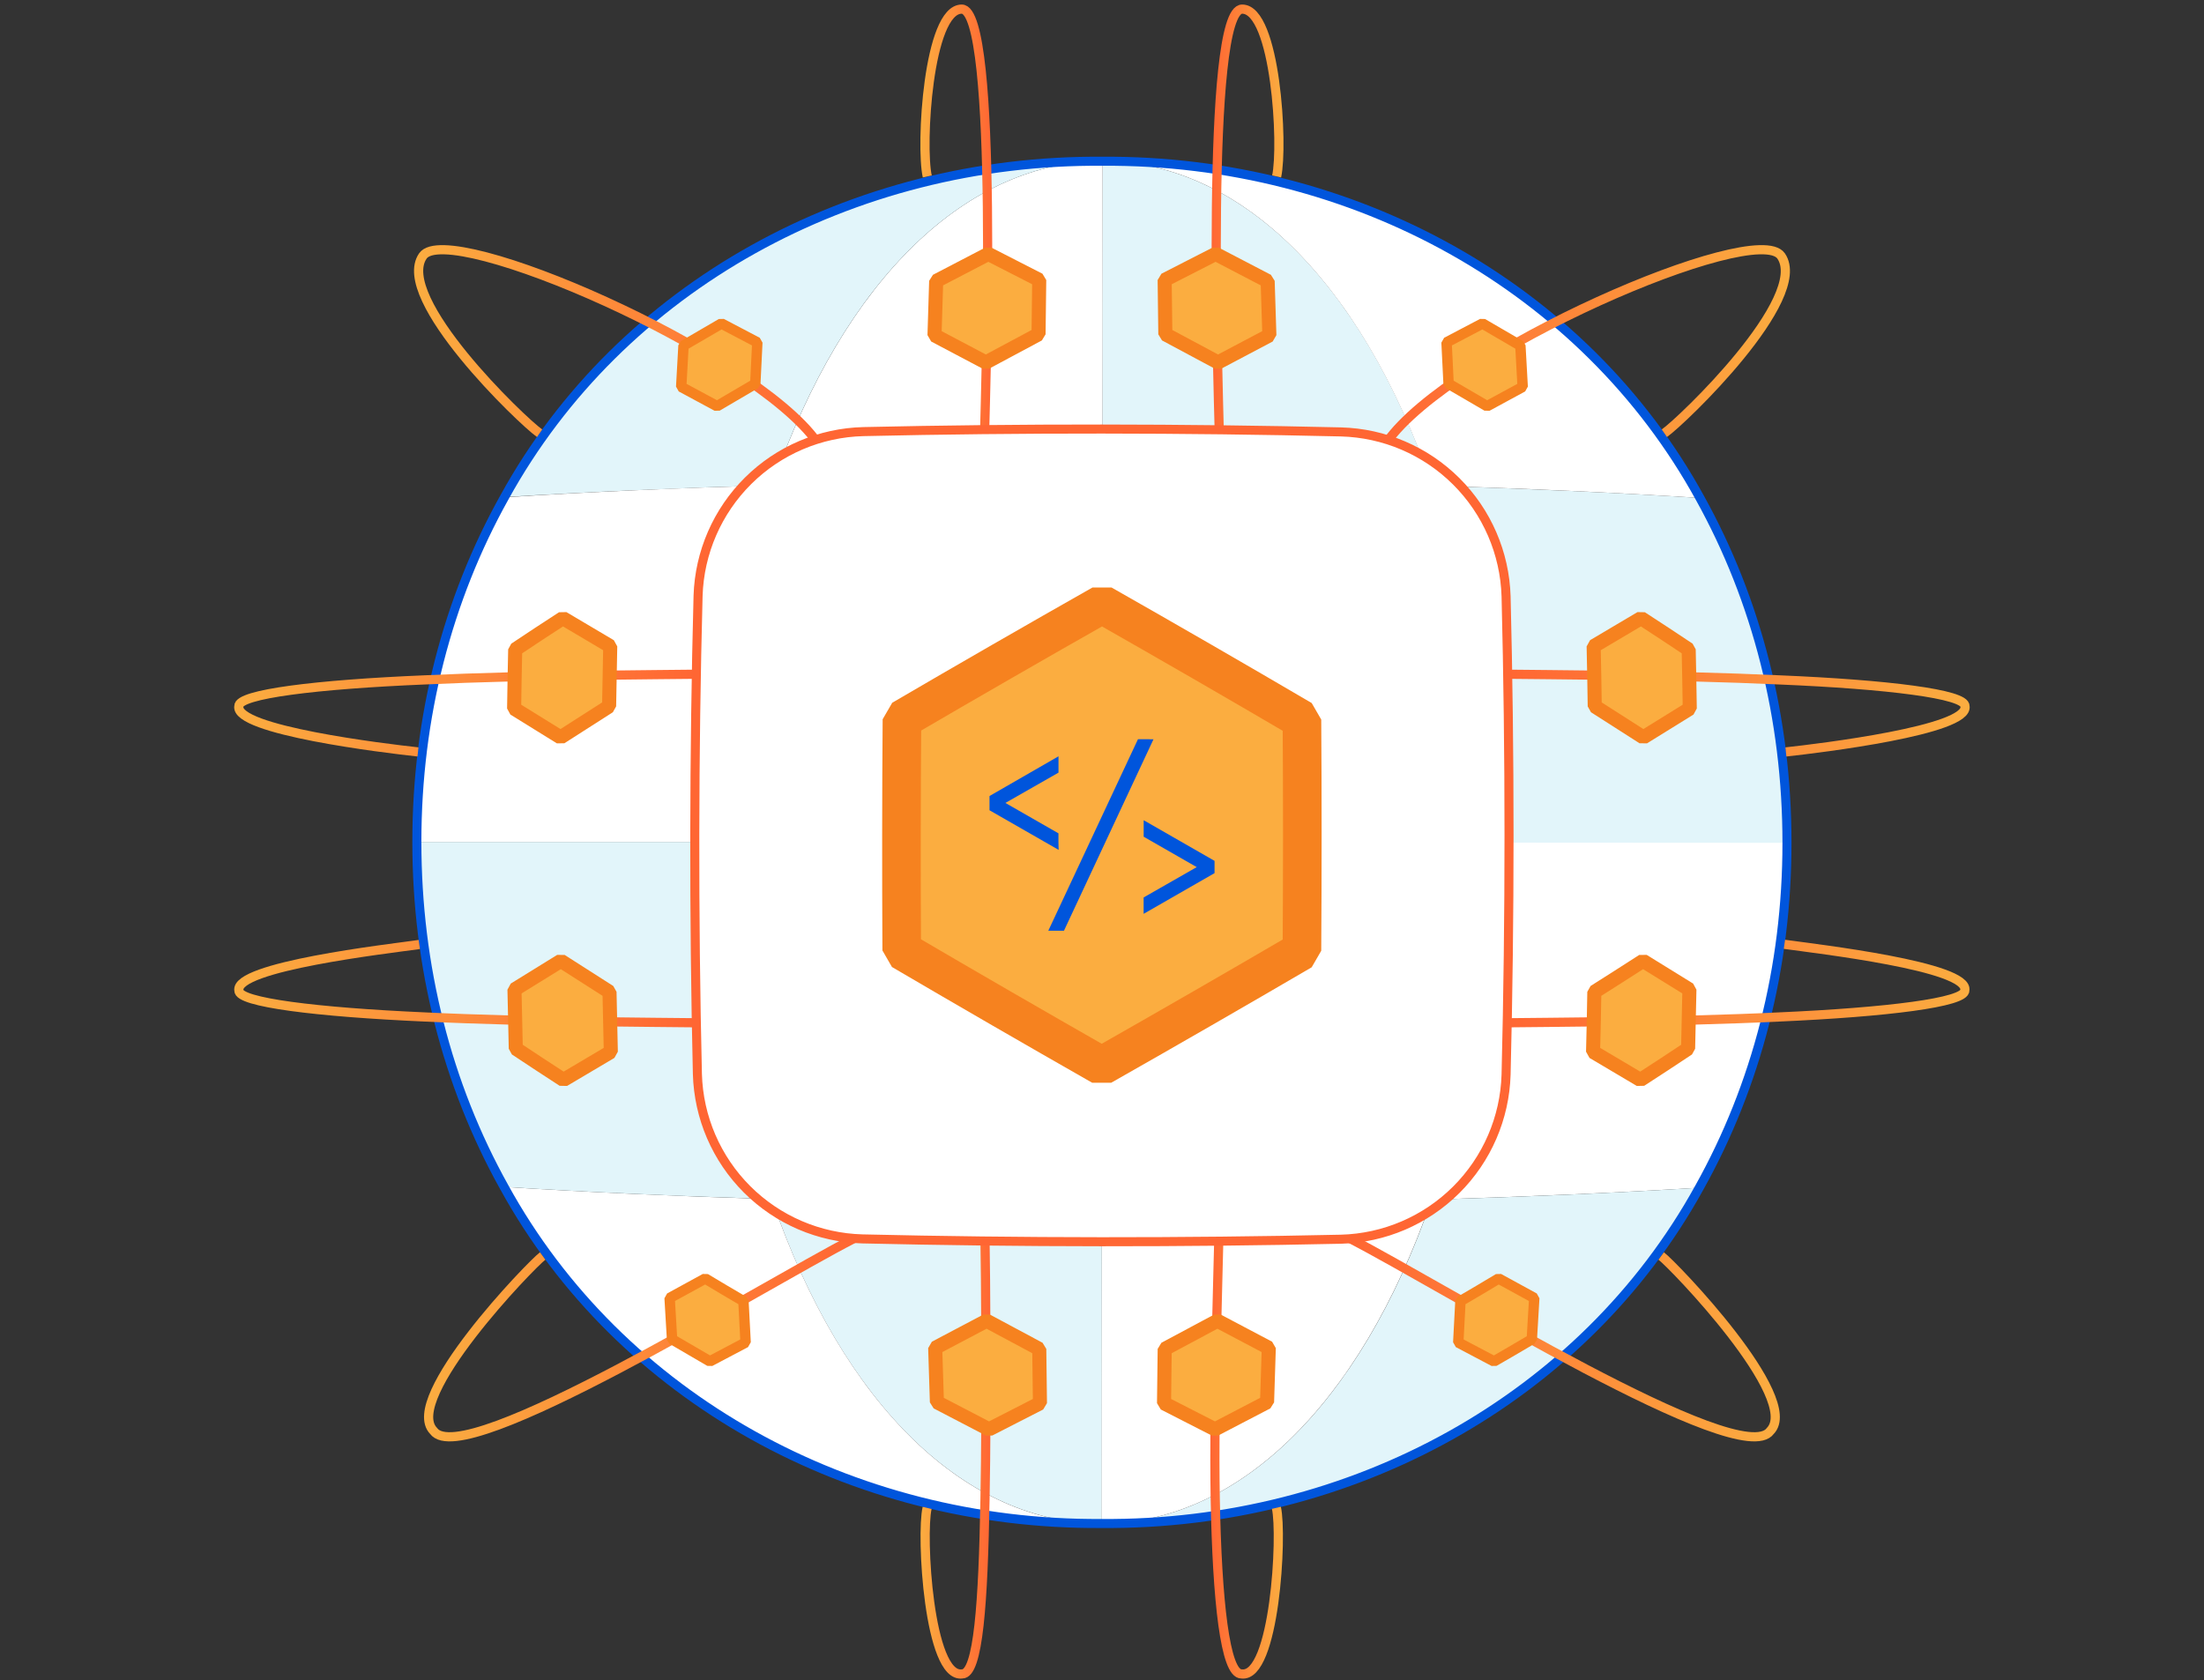 <svg width="480" height="366" viewBox="0 0 480 366" fill="none" xmlns="http://www.w3.org/2000/svg">
<rect x="0" y="0" width="480" height="366" fill="#333333" stroke="none"/>
<path d="M370.077 258.717C351.813 259.85 332.16 260.687 311.768 261.308C314.04 254.629 315.973 247.839 317.561 240.965C321.843 222.129 323.981 202.869 323.934 183.552H389.179C389.139 210.732 382.559 236.444 370.077 258.717Z" fill="white"/>
<path d="M323.934 183.552L239.982 183.493C239.982 156.718 239.982 129.942 240.042 104.684C264.305 104.684 288.578 105.068 311.876 105.777C319.472 128.08 323.964 154.856 323.934 183.552Z" fill="white"/>
<path d="M311.768 261.308C288.47 261.988 264.197 262.293 239.933 262.293C239.933 237.044 239.933 210.269 239.933 183.483L323.885 183.543C323.932 202.859 321.793 222.119 317.511 240.955C315.943 247.832 314.026 254.625 311.768 261.308Z" fill="#E2F5FA"/>
<path d="M323.934 183.552C323.934 154.856 319.472 128.061 311.876 105.797C332.268 106.417 351.922 107.314 370.186 108.467C382.628 130.809 389.179 156.462 389.179 183.592L323.934 183.552Z" fill="#E2F5FA"/>
<path d="M370.077 258.717C344.75 304.682 294.312 332.295 239.884 331.862C268.807 331.931 296.036 306.938 311.797 261.308C332.16 260.707 351.813 259.85 370.077 258.717Z" fill="#E2F5FA"/>
<path d="M240.13 35.124C269.053 35.124 296.282 60.137 311.916 105.797C288.618 105.088 264.344 104.723 240.081 104.703C240.061 79.465 240.071 55.753 240.13 35.124Z" fill="#E2F5FA"/>
<path d="M311.877 105.797C296.203 60.107 269.014 35.085 240.13 35.125C294.578 34.76 344.977 62.462 370.225 108.467C351.922 107.314 332.269 106.408 311.877 105.797Z" fill="white"/>
<path d="M311.768 261.308C296.006 306.939 268.807 331.931 239.854 331.862C239.854 311.234 239.854 287.532 239.903 262.303C264.196 262.313 288.47 261.988 311.768 261.308Z" fill="white"/>
<path d="M240.042 104.703C240.042 129.942 240.042 156.718 239.983 183.513L156.041 183.454C156.041 154.757 160.572 127.972 168.187 105.718C191.495 105.019 215.768 104.684 240.042 104.703Z" fill="#E2F5FA"/>
<path d="M240.13 35.125C240.13 55.753 240.13 79.455 240.081 104.704C215.807 104.704 191.534 105.019 168.226 105.689C183.978 60.107 211.138 35.056 240.13 35.125Z" fill="white"/>
<path d="M240.13 35.125C211.177 35.056 183.978 60.058 168.216 105.699C147.824 106.29 128.181 107.157 109.917 108.28C135.195 62.314 185.633 34.691 240.13 35.125Z" fill="#E2F5FA"/>
<path d="M239.884 331.862C210.951 331.862 183.733 306.87 168.089 261.209C191.397 261.919 215.66 262.283 239.934 262.303C239.914 287.532 239.894 311.234 239.884 331.862Z" fill="#E2F5FA"/>
<path d="M168.217 105.698C160.602 127.952 156.08 154.738 156.07 183.434H90.816C90.816 156.294 97.436 130.652 109.917 108.319C128.152 107.156 147.795 106.29 168.217 105.698Z" fill="white"/>
<path d="M168.088 261.209C160.493 238.946 156.011 212.131 156.04 183.434L239.982 183.493C239.982 210.279 239.982 237.054 239.982 262.303C215.66 262.283 191.396 261.919 168.088 261.209Z" fill="white"/>
<path d="M168.088 261.209C183.772 306.87 210.951 331.901 239.884 331.862C185.427 332.226 135.048 304.545 109.779 258.54C128.053 259.692 147.697 260.579 168.088 261.209Z" fill="white"/>
<path d="M109.779 258.54C97.337 236.197 90.786 210.525 90.786 183.395H156.04C156.04 212.091 160.493 238.906 168.088 261.17C147.696 260.579 128.053 259.692 109.779 258.54Z" fill="#E2F5FA"/>
<path d="M389.179 183.592C389.179 210.732 382.559 236.394 370.077 258.717C344.75 304.683 294.312 332.296 239.884 331.862C185.427 332.227 135.048 304.545 109.779 258.54C97.337 236.197 90.786 210.525 90.786 183.395C90.786 156.265 97.406 130.612 109.888 108.28C135.195 62.314 185.633 34.691 240.13 35.125C294.578 34.76 344.976 62.462 370.225 108.467C382.628 130.809 389.179 156.462 389.179 183.592Z" stroke="#0055DC" stroke-width="0.985" stroke-miterlimit="10"/>
<path d="M389.179 183.592C389.179 210.732 382.559 236.394 370.077 258.717C344.75 304.683 294.312 332.296 239.884 331.862C185.427 332.227 135.048 304.545 109.779 258.54C97.337 236.197 90.786 210.525 90.786 183.395C90.786 156.265 97.406 130.612 109.888 108.28C135.195 62.314 185.633 34.691 240.13 35.125C294.578 34.76 344.976 62.462 370.225 108.467C382.628 130.809 389.179 156.462 389.179 183.592Z" stroke="#0055DC" stroke-width="1.97" stroke-miterlimit="10"/>
<path d="M302.025 96.31C315.985 76.558 382.362 47.793 387.898 55.753C394.223 64.895 366.314 91.7 362.472 94.369" stroke="url(#paint0_linear)" stroke-width="2" stroke-miterlimit="10" stroke-linejoin="bevel"/>
<path d="M315.482 83.593C315.344 80.558 315.196 77.554 315.039 74.579C317.666 73.193 320.273 71.824 322.86 70.471C325.619 72.06 328.37 73.662 331.116 75.278C331.293 78.233 331.46 81.248 331.618 84.272L323.865 88.479C321.067 86.843 318.273 85.215 315.482 83.593Z" fill="#FBAD40" stroke="#F6821F" stroke-width="2.266" stroke-linejoin="bevel"/>
<path d="M294.125 269.849C314.812 280.527 379.13 320.602 385.544 311.696C392.439 304.623 364.275 275.415 361.782 273.592" stroke="url(#paint1_linear)" stroke-width="2" stroke-miterlimit="10" stroke-linejoin="bevel"/>
<path d="M334.14 282.744C333.969 285.772 333.792 288.77 333.608 291.738C330.882 293.354 328.137 294.956 325.372 296.545L317.59 292.437C317.747 289.462 317.905 286.458 318.063 283.424C320.841 281.808 323.612 280.166 326.377 278.498L334.14 282.744Z" fill="#FBAD40" stroke="#F6821F" stroke-width="2.266" stroke-linejoin="bevel"/>
<path d="M265.527 93.601C265.389 86.272 262.404 1.985 270.521 1.985C277.85 1.985 279.525 31.795 278.028 38.434" stroke="url(#paint2_linear)" stroke-width="2" stroke-miterlimit="10" stroke-linejoin="bevel"/>
<path d="M253.794 72.805C253.741 68.786 253.692 64.846 253.646 60.984C257.37 59.06 261.067 57.168 264.738 55.31C268.515 57.28 272.294 59.25 276.077 61.22C276.215 65.108 276.34 69.049 276.451 73.042C272.761 75.012 269.034 76.982 265.27 78.952C261.428 76.897 257.603 74.848 253.794 72.805Z" fill="#FBAD40" stroke="#F6821F" stroke-width="3.064" stroke-linejoin="bevel"/>
<path d="M265.438 269.938C265.31 277.286 264.305 304.89 264.659 326.395C265.063 348.609 266.807 364.736 270.383 364.627C277.643 365.612 279.328 334.236 277.978 328.444" stroke="url(#paint3_linear)" stroke-width="2" stroke-miterlimit="10" stroke-linejoin="bevel"/>
<path d="M253.656 293.846C253.61 297.866 253.561 301.806 253.508 305.668C257.232 307.592 260.93 309.483 264.601 311.342C268.37 309.372 272.153 307.402 275.949 305.431C276.074 301.55 276.199 297.61 276.324 293.61C272.62 291.64 268.886 289.669 265.133 287.699C261.304 289.761 257.478 291.81 253.656 293.846Z" fill="#FBAD40" stroke="#F6821F" stroke-width="3.064" stroke-linejoin="bevel"/>
<path d="M328.357 146.867C335.312 146.985 364.659 147.014 387.465 148.098C411.048 149.083 428.12 151.191 427.943 153.831C428.977 159.033 396.242 163.003 388.942 163.791" stroke="url(#paint4_linear)" stroke-width="2" stroke-miterlimit="10" stroke-linejoin="bevel"/>
<path d="M328.259 222.79C335.214 222.681 364.551 222.642 387.366 221.529C410.96 220.485 428.081 218.357 427.904 215.717C428.938 210.515 395.651 206.683 388.617 205.698" stroke="url(#paint5_linear)" stroke-width="2" stroke-miterlimit="10" stroke-linejoin="bevel"/>
<path d="M368.008 154.353C367.949 150.048 367.861 145.753 367.772 141.478C364.364 139.199 360.906 136.923 357.399 134.651L347.075 140.768C347.173 145.116 347.252 149.477 347.311 153.851C350.884 156.117 354.411 158.373 357.891 160.619C361.3 158.501 364.689 156.422 368.008 154.353Z" fill="#FBAD40" stroke="#F6821F" stroke-width="3.064" stroke-linejoin="bevel"/>
<path d="M367.644 228.415C367.756 224.139 367.851 219.851 367.93 215.549L357.823 209.303C354.342 211.549 350.808 213.805 347.223 216.071C347.157 220.438 347.065 224.789 346.947 229.124L357.251 235.232C360.771 232.959 364.236 230.687 367.644 228.415Z" fill="#FBAD40" stroke="#F6821F" stroke-width="3.064" stroke-linejoin="bevel"/>
<path d="M177.949 96.31C163.971 76.608 97.613 47.793 92.096 55.753C85.772 64.895 113.68 91.7 117.522 94.37" stroke="url(#paint6_linear)" stroke-width="2" stroke-miterlimit="10" stroke-linejoin="bevel"/>
<path d="M164.493 83.593C164.631 80.558 164.778 77.554 164.936 74.579C162.309 73.193 159.702 71.824 157.114 70.471C154.356 72.06 151.604 73.662 148.859 75.278C148.682 78.233 148.514 81.248 148.356 84.272L156.159 88.479C158.943 86.843 161.721 85.215 164.493 83.593Z" fill="#FBAD40" stroke="#F6821F" stroke-width="2.266" stroke-linejoin="bevel"/>
<path d="M185.85 269.849C165.163 280.527 100.844 320.602 94.431 311.696C87.535 304.623 115.7 275.415 118.192 273.592" stroke="url(#paint7_linear)" stroke-width="2" stroke-miterlimit="10" stroke-linejoin="bevel"/>
<path d="M145.834 282.744C145.999 285.772 146.176 288.77 146.366 291.738C149.099 293.354 151.844 294.956 154.602 296.545L162.384 292.437C162.217 289.482 162.069 286.458 161.912 283.424C159.134 281.808 156.362 280.166 153.597 278.498L145.834 282.744Z" fill="#FBAD40" stroke="#F6821F" stroke-width="2.266" stroke-linejoin="bevel"/>
<path d="M214.448 93.601C214.586 86.272 217.561 1.985 209.454 1.985C202.115 1.985 200.45 31.795 201.947 38.434" stroke="url(#paint8_linear)" stroke-width="2" stroke-miterlimit="10" stroke-linejoin="bevel"/>
<path d="M226.181 72.805C226.227 68.786 226.276 64.846 226.328 60.984C222.605 59.06 218.907 57.168 215.236 55.31C211.466 57.28 207.683 59.25 203.887 61.22C203.763 65.108 203.641 69.049 203.523 73.042C207.22 75.012 210.947 76.982 214.704 78.952C218.52 76.897 222.345 74.848 226.181 72.805Z" fill="#FBAD40" stroke="#F6821F" stroke-width="3.064" stroke-linejoin="bevel"/>
<path d="M214.518 269.938C214.646 277.286 214.922 305.136 214.518 326.641C214.124 348.865 213.099 364.736 209.523 364.627C202.263 365.612 200.539 334.295 201.918 328.463" stroke="url(#paint9_linear)" stroke-width="2" stroke-miterlimit="10" stroke-linejoin="bevel"/>
<path d="M226.338 293.846C226.378 297.866 226.427 301.806 226.486 305.668C222.762 307.592 219.065 309.483 215.394 311.342C211.618 309.372 207.835 307.402 204.045 305.431C203.92 301.55 203.796 297.61 203.671 293.61C207.375 291.64 211.109 289.669 214.862 287.699C218.684 289.761 222.51 291.81 226.338 293.846Z" fill="#FBAD40" stroke="#F6821F" stroke-width="3.064" stroke-linejoin="bevel"/>
<path d="M151.617 146.867C144.653 146.985 115.316 147.014 92.51 148.098C68.926 149.083 51.844 151.191 52.022 153.831C51.037 159.033 83.733 163.003 91.032 163.791" stroke="url(#paint10_linear)" stroke-width="2" stroke-miterlimit="10" stroke-linejoin="bevel"/>
<path d="M151.716 222.79C144.751 222.681 115.424 222.642 92.609 221.529C68.976 220.485 51.854 218.357 52.032 215.756C51.047 210.555 84.284 206.722 91.318 205.737" stroke="url(#paint11_linear)" stroke-width="2" stroke-miterlimit="10" stroke-linejoin="bevel"/>
<path d="M111.966 154.353C112.025 150.048 112.114 145.753 112.203 141.478C115.611 139.199 119.069 136.923 122.576 134.651L132.9 140.768C132.802 145.116 132.719 149.477 132.654 153.851C129.088 156.117 125.564 158.373 122.083 160.619C118.655 158.501 115.286 156.422 111.966 154.353Z" fill="#FBAD40" stroke="#F6821F" stroke-width="3.064" stroke-linejoin="bevel"/>
<path d="M112.331 228.415C112.219 224.139 112.124 219.851 112.045 215.549L122.152 209.303C125.633 211.549 129.163 213.805 132.742 216.071C132.821 220.438 132.916 224.789 133.028 229.124L122.714 235.232C119.207 232.959 115.746 230.687 112.331 228.415Z" fill="#FBAD40" stroke="#F6821F" stroke-width="3.064" stroke-linejoin="bevel"/>
<path d="M292.007 269.937C257.754 270.696 222.063 270.666 187.84 269.868C178.391 269.62 169.396 265.759 162.707 259.079C156.019 252.4 152.145 243.41 151.884 233.961C151.076 199.689 151.125 163.949 152.031 129.765C152.333 120.333 156.232 111.375 162.929 104.727C169.627 98.079 178.614 94.247 188.047 94.015C222.251 93.246 257.833 93.276 292.036 94.084C301.47 94.331 310.452 98.178 317.14 104.837C323.828 111.495 327.715 120.46 328.003 129.893C328.86 164.067 328.86 199.836 328.003 234.079C327.727 243.526 323.841 252.507 317.146 259.177C310.451 265.846 301.454 269.697 292.007 269.937Z" fill="white" stroke="#FF6633" stroke-width="1.97" stroke-miterlimit="10"/>
<path d="M283.544 207.077C283.653 190.33 283.662 173.465 283.544 156.767C269.132 148.315 254.513 139.872 240.002 131.627C225.491 139.853 210.862 148.275 196.43 156.708C196.302 173.406 196.292 190.301 196.381 207.018C210.793 215.47 225.422 223.923 239.933 232.198C254.473 223.942 269.112 215.51 283.544 207.077Z" fill="#FBAD40" stroke="#F6821F" stroke-width="8.403" stroke-linejoin="bevel"/>
<path d="M230.516 181.523L218.96 174.903L230.526 168.303C230.526 167.111 230.526 165.928 230.526 164.746L215.502 173.396C215.502 174.381 215.502 175.464 215.502 176.499L230.555 185.128C230.506 183.897 230.506 182.715 230.516 181.523Z" fill="#0055DC"/>
<path d="M249.075 178.666V182.262L260.63 188.882C256.775 191.089 252.92 193.292 249.065 195.492C249.065 196.684 249.065 197.866 249.065 199.058L264.512 190.192C264.512 189.306 264.512 188.409 264.512 187.522C259.382 184.574 254.237 181.622 249.075 178.666Z" fill="#0055DC"/>
<path d="M247.834 161.023C241.352 174.873 234.811 188.862 228.309 202.733H231.718L251.213 161.033L247.834 161.023Z" fill="#0055DC"/>
<defs>
<linearGradient id="paint0_linear" x1="389.784" y1="75.147" x2="301.263" y2="75.085" gradientUnits="userSpaceOnUse">
<stop stop-color="#FBAD40"/>
<stop offset="1" stop-color="#FF6633"/>
</linearGradient>
<linearGradient id="paint1_linear" x1="293.67" y1="291.442" x2="387.642" y2="291.507" gradientUnits="userSpaceOnUse">
<stop stop-color="#FF6633"/>
<stop offset="1" stop-color="#FBAD40"/>
</linearGradient>
<linearGradient id="paint2_linear" x1="279.507" y1="47.301" x2="263.86" y2="47.312" gradientUnits="userSpaceOnUse">
<stop stop-color="#FBAD40"/>
<stop offset="1" stop-color="#FF6633"/>
</linearGradient>
<linearGradient id="paint3_linear" x1="279.405" y1="317.834" x2="263.577" y2="317.823" gradientUnits="userSpaceOnUse">
<stop stop-color="#FBAD40"/>
<stop offset="1" stop-color="#FF6633"/>
</linearGradient>
<linearGradient id="paint4_linear" x1="328.297" y1="155.317" x2="428.938" y2="155.386" gradientUnits="userSpaceOnUse">
<stop stop-color="#FF6633"/>
<stop offset="1" stop-color="#FBAD40"/>
</linearGradient>
<linearGradient id="paint5_linear" x1="328.209" y1="214.29" x2="428.868" y2="214.359" gradientUnits="userSpaceOnUse">
<stop stop-color="#FF6633"/>
<stop offset="1" stop-color="#FBAD40"/>
</linearGradient>
<linearGradient id="paint6_linear" x1="90.219" y1="75.148" x2="178.72" y2="75.087" gradientUnits="userSpaceOnUse">
<stop stop-color="#FBAD40"/>
<stop offset="1" stop-color="#FF6633"/>
</linearGradient>
<linearGradient id="paint7_linear" x1="186.314" y1="291.442" x2="92.342" y2="291.507" gradientUnits="userSpaceOnUse">
<stop stop-color="#FF6633"/>
<stop offset="1" stop-color="#FBAD40"/>
</linearGradient>
<linearGradient id="paint8_linear" x1="200.476" y1="47.301" x2="216.121" y2="47.312" gradientUnits="userSpaceOnUse">
<stop stop-color="#FBAD40"/>
<stop offset="1" stop-color="#FF6633"/>
</linearGradient>
<linearGradient id="paint9_linear" x1="200.465" y1="317.784" x2="215.749" y2="317.774" gradientUnits="userSpaceOnUse">
<stop stop-color="#FBAD40"/>
<stop offset="1" stop-color="#FF6633"/>
</linearGradient>
<linearGradient id="paint10_linear" x1="151.687" y1="155.317" x2="51.038" y2="155.386" gradientUnits="userSpaceOnUse">
<stop stop-color="#FF6633"/>
<stop offset="1" stop-color="#FBAD40"/>
</linearGradient>
<linearGradient id="paint11_linear" x1="151.774" y1="214.309" x2="51.078" y2="214.379" gradientUnits="userSpaceOnUse">
<stop stop-color="#FF6633"/>
<stop offset="1" stop-color="#FBAD40"/>
</linearGradient>
</defs>
</svg>
